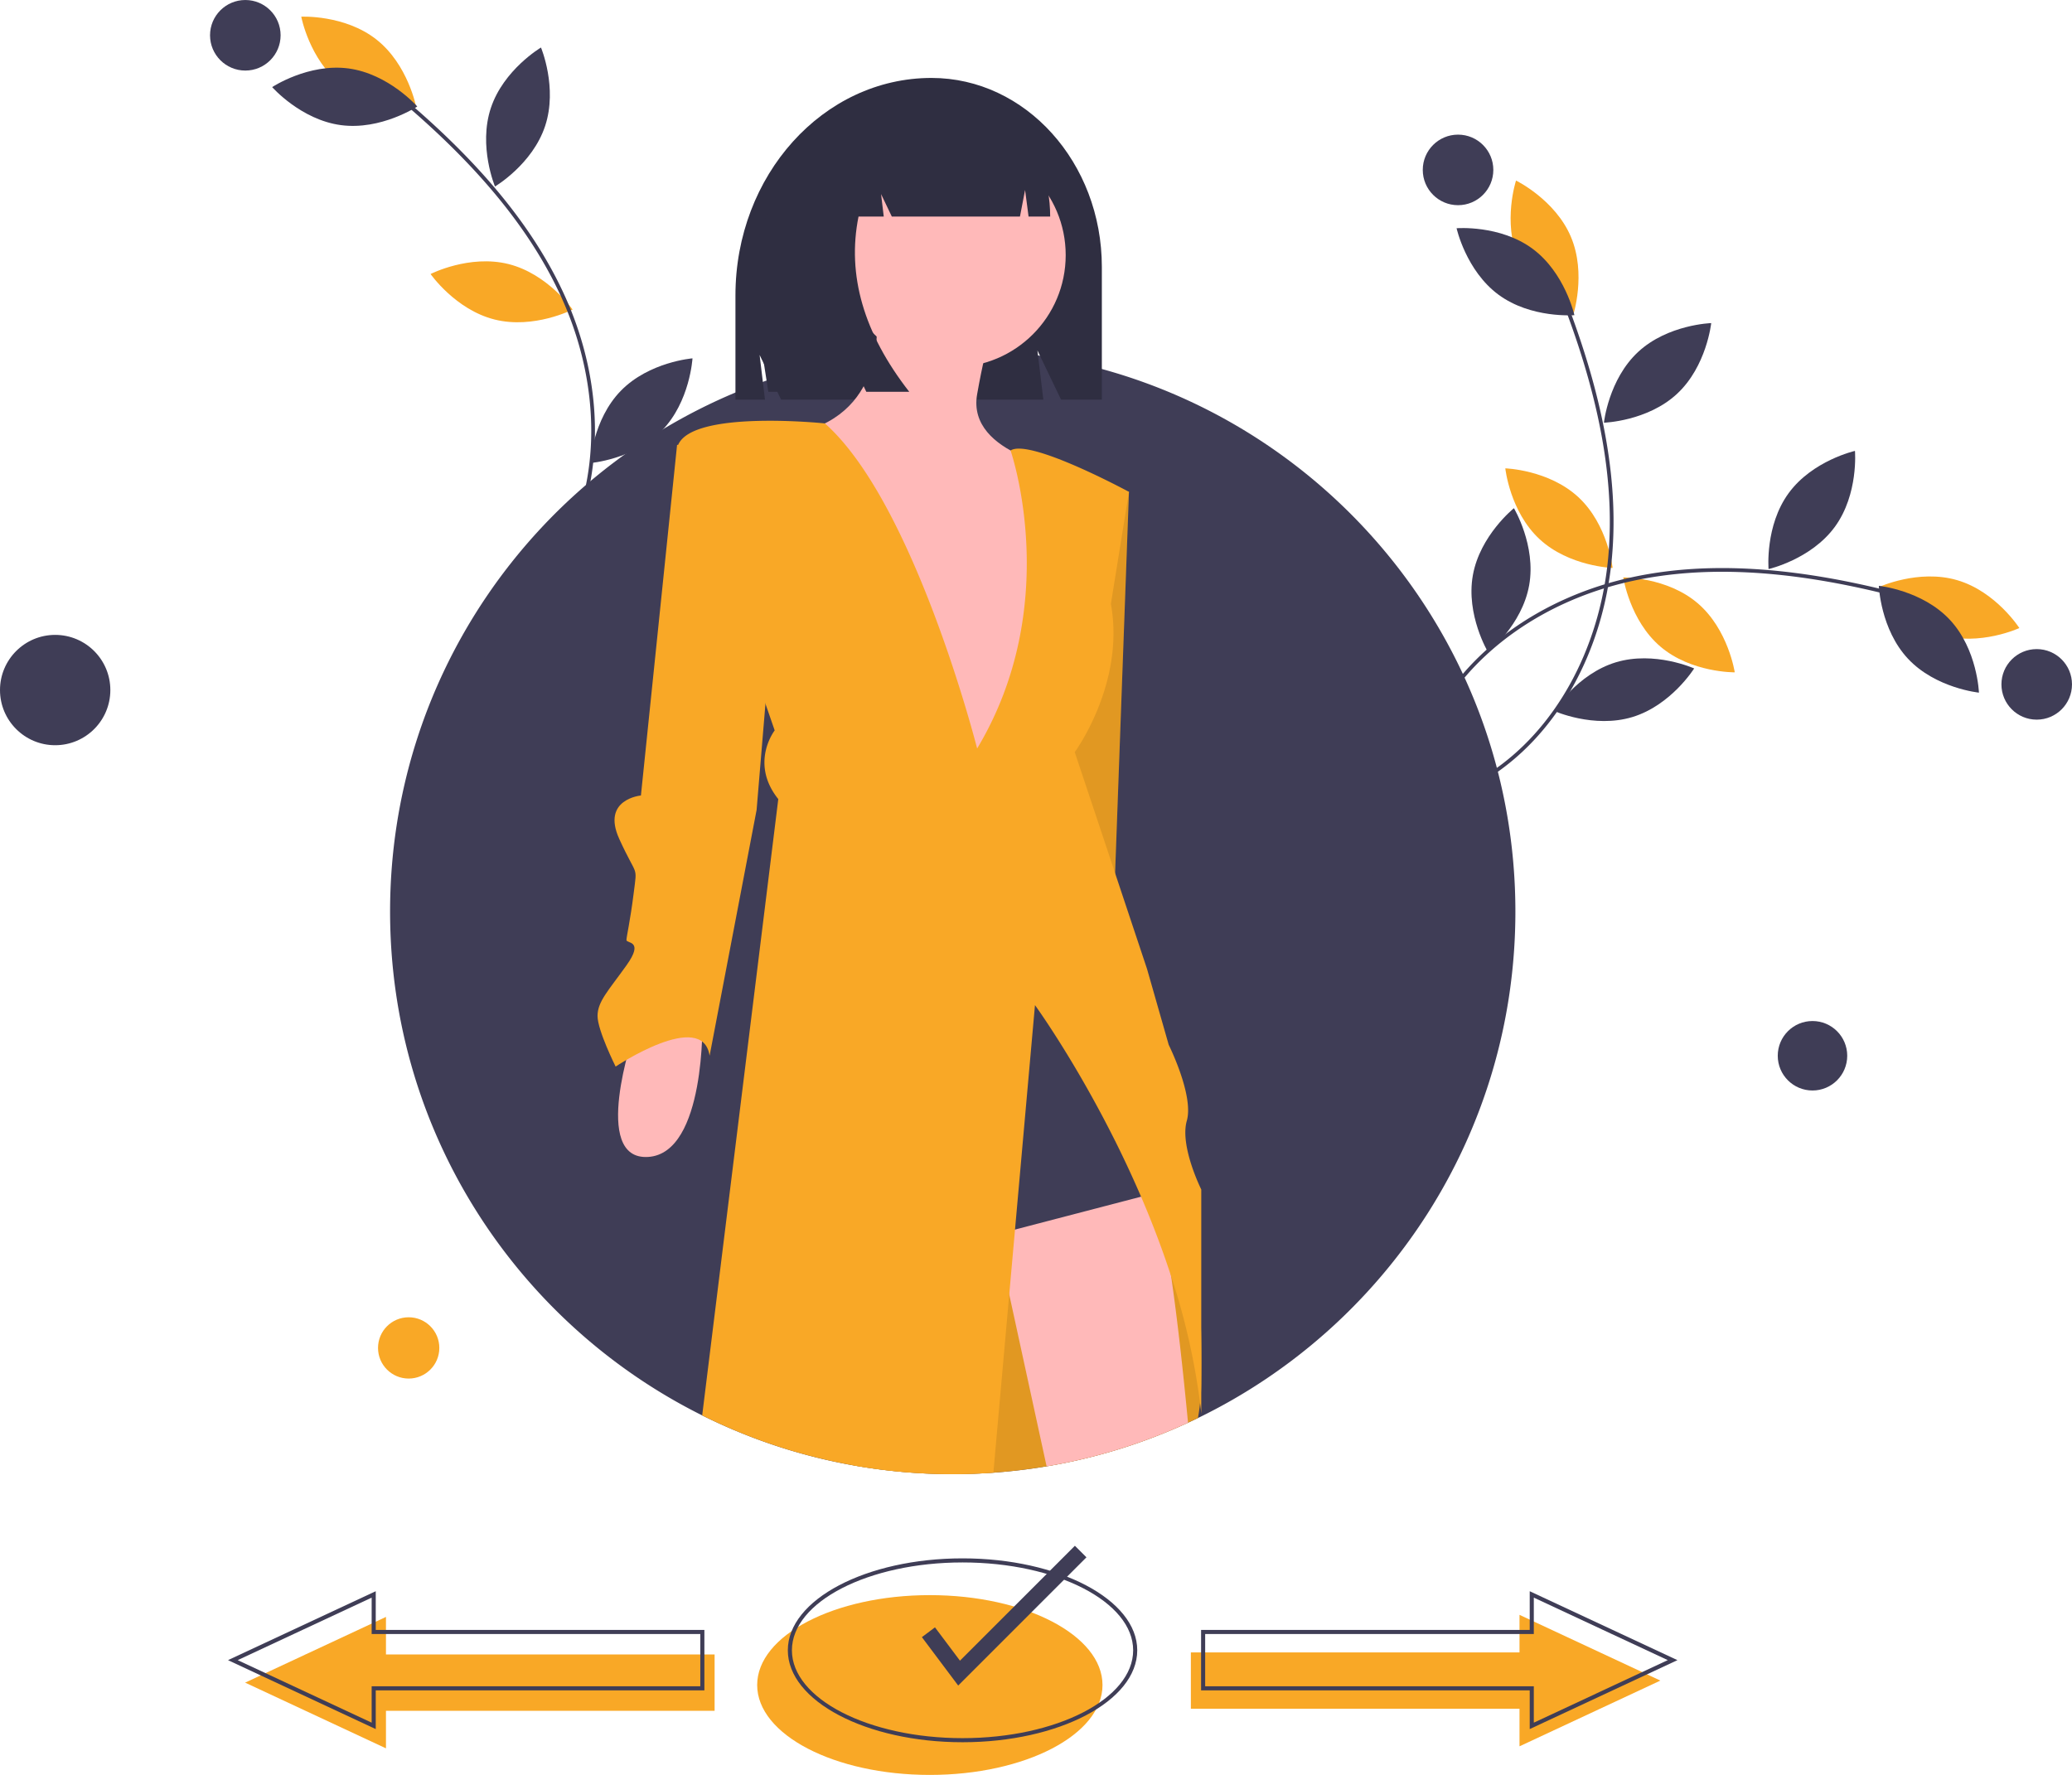 <svg id="bdf3ee30-f2f1-428a-85af-81eb00597ea3" data-name="Layer 1" xmlns="http://www.w3.org/2000/svg" width="1014" height="868.755" viewBox="0 0 1014 868.755"><title>swipe</title><path d="M834.604,461.802c0,109.06-63.404,203.306-155.361,247.899q-2.399,1.172-4.844,2.281a272.76,272.76,0,0,1-69.211,21.356q-12.827,2.154-26.045,3.108-9.855.709-19.893.709a276.459,276.459,0,0,1-48.609-4.28,273.286,273.286,0,0,1-74-24.464C346.103,663.318,283.899,569.816,283.899,461.802c0-114.376,69.738-212.467,169.019-254.06q6.611-2.781,13.404-5.207c.609-.227,1.218-.436,1.827-.654.745-.264,1.49-.518,2.236-.772a273.997,273.997,0,0,1,36.768-9.742h.009c.654-.118,1.309-.245,1.963-.363q5.916-1.091,11.932-1.927c1.409-.191,2.817-.382,4.235-.545,2.199-.282,4.407-.518,6.625-.745q13.481-1.322,27.335-1.336,8.302,0,16.485.482,5.834.354,11.596.927h.009q6.884.709,13.65,1.736c.318.045.636.1.945.145a271.572,271.572,0,0,1,30.289,6.489C748.881,228.206,834.604,334.994,834.604,461.802Z" transform="translate(-93 -15.622)" fill="#3f3d56"/><path d="M341.866,144.87c19.191,4.807,31.349,22.278,31.349,22.278s-18.958,9.677-38.149,4.87-31.349-22.278-31.349-22.278S322.674,140.063,341.866,144.87Z" transform="translate(-93 -15.622)" fill="#f9a826"/><path d="M259.904,56.95c15.538,12.247,36.796,11.185,36.796,11.185s-3.934-20.918-19.472-33.165-36.796-11.185-36.796-11.185S244.365,44.703,259.904,56.95Z" transform="translate(-93 -15.622)" fill="#f9a826"/><path d="M263.549,49.128c19.61,2.62,33.654,18.615,33.654,18.615s-17.75,11.746-37.361,9.125S226.188,58.253,226.188,58.253,243.939,46.507,263.549,49.128Z" transform="translate(-93 -15.622)" fill="#3f3d56"/><path d="M333.209,68.495c-6.216,18.783,2.031,38.405,2.031,38.405s18.323-10.83,24.539-29.613-2.031-38.405-2.031-38.405S339.425,49.712,333.209,68.495Z" transform="translate(-93 -15.622)" fill="#3f3d56"/><path d="M396.852,206.87c-13.823,14.154-15.018,35.405-15.018,35.405s21.217-1.697,35.04-15.852,15.018-35.405,15.018-35.405S410.675,192.716,396.852,206.87Z" transform="translate(-93 -15.622)" fill="#3f3d56"/><path d="M326.879,379.06l1.694-.658a47.181,47.181,0,0,1-2.307-27.361c3.08-13.333,12.445-24.18,21.501-34.67,1.681-1.947,3.356-3.888,4.987-5.838a148.431,148.431,0,0,0,17.694-25.694c18.153-34.293,18.292-79.598.375-121.193-14.214-32.997-39.375-64.751-76.918-97.076l-1.186,1.377c37.33,32.141,62.332,63.68,76.435,96.418,17.702,41.094,17.586,85.813-.312,119.624a146.667,146.667,0,0,1-17.481,25.379c-1.625,1.942-3.294,3.876-4.969,5.816-9.201,10.658-18.715,21.678-21.896,35.449A49.015,49.015,0,0,0,326.879,379.06Z" transform="translate(-93 -15.622)" fill="#3f3d56"/><circle cx="120.056" cy="17.27" r="17.266" fill="#3f3d56"/><path d="M923.753,310.824C908.689,297.998,887.406,298.254,887.406,298.254s3.139,21.052,18.203,33.878S941.955,344.703,941.955,344.703,938.816,323.651,923.753,310.824Z" transform="translate(-93 -15.622)" fill="#f9a826"/><path d="M1042.931,326.447c-18.996-5.53-30.483-23.449-30.483-23.449s19.31-8.952,38.306-3.422,30.483,23.449,30.483,23.449S1061.927,331.977,1042.931,326.447Z" transform="translate(-93 -15.622)" fill="#f9a826"/><path d="M1047.18,318.935c-13.527-14.438-34.704-16.574-34.704-16.574s.754,21.271,14.281,35.709,34.704,16.574,34.704,16.574S1060.707,333.372,1047.18,318.935Z" transform="translate(-93 -15.622)" fill="#3f3d56"/><path d="M990.942,273.493c-11.675,15.972-32.437,20.662-32.437,20.662s-1.832-21.206,9.843-37.178,32.437-20.662,32.437-20.662S1002.617,257.521,990.942,273.493Z" transform="translate(-93 -15.622)" fill="#3f3d56"/><path d="M841.343,302.097c-3.488,19.474-20.09,32.794-20.09,32.794s-10.946-18.254-7.458-37.729,20.09-32.794,20.09-32.794S844.831,282.622,841.343,302.097Z" transform="translate(-93 -15.622)" fill="#3f3d56"/><path d="M741.859,459.095l-.449-1.761a47.181,47.181,0,0,0,23.609-14.02c9.061-10.254,12.449-24.178,15.724-37.644.608-2.499,1.214-4.991,1.854-7.451a148.431,148.431,0,0,1,10.631-29.33c17.363-34.699,54.155-61.137,98.418-70.723,35.114-7.604,75.577-5.577,123.701,6.197l-.432,1.765c-47.849-11.706-88.045-13.73-122.884-6.186-43.731,9.47-80.059,35.548-97.177,69.76A146.668,146.668,0,0,0,784.355,398.676c-.636,2.451-1.24,4.933-1.846,7.424-3.328,13.681-6.769,27.827-16.129,38.418A49.015,49.015,0,0,1,741.859,459.095Z" transform="translate(-93 -15.622)" fill="#3f3d56"/><circle cx="996.731" cy="334.974" r="17.266" fill="#3f3d56"/><path d="M865.445,258.978c14.499,13.461,16.733,34.628,16.733,34.628s-21.275-.657-35.774-14.117-16.733-34.628-16.733-34.628S850.946,245.517,865.445,258.978Z" transform="translate(-93 -15.622)" fill="#f9a826"/><path d="M835.998,142.443c7.713,18.219,26.852,27.533,26.852,27.533s6.634-20.225-1.079-38.444-26.852-27.533-26.852-27.533S828.285,124.224,835.998,142.443Z" transform="translate(-93 -15.622)" fill="#f9a826"/><path d="M842.961,137.345c15.92,11.746,20.517,32.529,20.517,32.529s-21.214,1.738-37.134-10.009-20.517-32.529-20.517-32.529S827.041,125.599,842.961,137.345Z" transform="translate(-93 -15.622)" fill="#3f3d56"/><path d="M894.666,187.885c-14.498,13.462-16.729,34.63-16.729,34.63s21.275-.659,35.772-14.122S930.438,173.763,930.438,173.763,909.164,174.423,894.666,187.885Z" transform="translate(-93 -15.622)" fill="#3f3d56"/><path d="M883.747,339.802c-18.933,5.741-30.221,23.786-30.221,23.786s19.409,8.737,38.342,2.997,30.221-23.786,30.221-23.786S902.68,334.061,883.747,339.802Z" transform="translate(-93 -15.622)" fill="#3f3d56"/><path d="M739.455,456.958l1.802.24a47.181,47.181,0,0,1,11.164-25.086c9.124-10.198,22.557-15.19,35.548-20.017,2.411-.896,4.815-1.789,7.183-2.712a148.432,148.432,0,0,0,27.886-13.987c32.432-21.3,54.387-60.93,58.732-106.011,3.447-35.762-3.297-75.711-20.615-122.128l-1.703.635c17.22,46.153,23.928,85.836,20.509,121.318-4.292,44.538-25.945,83.666-57.921,104.666a146.668,146.668,0,0,1-27.547,13.813c-2.36.919-4.754,1.808-7.157,2.701-13.198,4.905-26.845,9.976-36.269,20.509A49.015,49.015,0,0,0,739.455,456.958Z" transform="translate(-93 -15.622)" fill="#3f3d56"/><circle cx="713.543" cy="83.164" r="17.266" fill="#3f3d56"/><path d="M548.854,53.771h0c46.045,0,83.372,41.425,83.372,92.525v64.923H612.259L600.699,187.164l2.89,24.054H475.247L464.738,189.351l2.627,21.868H452.915V160.242C452.915,101.44,495.868,53.771,548.854,53.771Z" transform="translate(-93 -15.622)" fill="#2f2e41"/><path d="M403.119,521.747s-21.23,61.921,7.077,60.152,26.538-67.228,26.538-67.228Z" transform="translate(-93 -15.622)" fill="#ffb9b9"/><path d="M443.81,233.373H424.349L406.657,404.982s-19.461,1.769-10.615,21.23,8.846,12.384,7.077,26.537-3.538,21.23-3.538,22.999,8.846,0,0,12.384-14.153,17.692-14.153,24.768,8.846,24.768,8.846,24.768,42.46-28.307,45.998-5.308l22.999-120.303,7.077-84.92Z" transform="translate(-93 -15.622)" fill="#f9a826"/><polygon points="538.342 240.75 552.495 240.75 545.418 435.358 510.035 361.053 538.342 240.75" fill="#f9a826"/><polygon points="538.342 240.75 552.495 240.75 545.418 435.358 510.035 361.053 538.342 240.75" opacity="0.1"/><path d="M680.879,692.934q-.082,4.757-.591,9.424-.259,2.495-.645,4.962c-.127.8-.254,1.59-.4,2.381q-2.399,1.172-4.844,2.281a272.76,272.76,0,0,1-69.211,21.356q-12.827,2.154-26.045,3.108-9.855.709-19.893.709a276.459,276.459,0,0,1-48.609-4.28L496.884,590.745l60.014-9.233,36.523-5.625,42.893-6.598,16.167-2.49,5.398-.827s21.41,19.874,23.001,106.197Q681.057,681.97,680.879,692.934Z" transform="translate(-93 -15.622)" fill="#f9a826"/><path d="M680.879,692.934q-.082,4.757-.591,9.424-.259,2.495-.645,4.962c-.127.8-.254,1.59-.4,2.381q-2.399,1.172-4.844,2.281a272.76,272.76,0,0,1-69.211,21.356q-12.827,2.154-26.045,3.108-9.855.709-19.893.709a276.459,276.459,0,0,1-48.609-4.28L496.884,590.745l60.014-9.233,36.523-5.625,42.893-6.598,16.167-2.49,5.398-.827s21.41,19.874,23.001,106.197Q681.057,681.97,680.879,692.934Z" transform="translate(-93 -15.622)" opacity="0.1"/><path d="M674.4,711.982a272.76,272.76,0,0,1-69.211,21.356l-18.284-84.123L580.517,619.852l-4.017-18.493s6.17-2.226,15.094-4.871c15.703-4.653,39.94-10.578,54.116-7.906,3.653.682,6.634,1.936,8.633,3.935,1.209,1.209,2.408,3.662,3.58,7.143,2.881,8.497,5.652,23.119,8.197,40.612C669.275,661.837,672.092,687.772,674.4,711.982Z" transform="translate(-93 -15.622)" fill="#ffb9b9"/><circle cx="466.69" cy="124.869" r="54.844" fill="#ffb9b9"/><path d="M521.653,169.683s7.077,44.229-33.614,56.613,86.689,191.07,86.689,191.07,56.613-157.456,42.46-171.609c0,0-51.306-7.077-45.998-37.153s8.846-33.614,8.846-33.614Z" transform="translate(-93 -15.622)" fill="#ffb9b9"/><polygon points="449.883 614.044 571.956 582.199 506.497 419.435 449.883 614.044" fill="#3f3d56"/><path d="M680.879,597.824V707.51c-.182-1.718-.373-3.435-.591-5.153a334.175,334.175,0,0,0-14.168-62.086c-4.407-13.586-9.433-26.645-14.704-38.913q-2.822-6.543-5.707-12.777c-3.117-6.743-6.27-13.195-9.397-19.293-19.057-37.277-36.814-61.695-36.814-61.695l-6.08,68.293-1.827,20.601-1.863,20.956-2.826,31.77-7.761,87.231q-9.855.709-19.893.709a276.459,276.459,0,0,1-48.609-4.28,273.286,273.286,0,0,1-74-24.464l37.241-301.661c-14.149-17.693-1.763-33.615-1.763-33.615l-4.516-13.05L424.347,235.14a8.232,8.232,0,0,1,.527-1.763c7.288-17.248,71.81-10.514,71.81-10.514,44.029,39.031,74.509,159.123,74.509,159.123,42.093-70.165,16.803-144.574,16.367-145.846l-.009-.009v-.009c9.287-6.098,57.942,20.247,57.942,20.247l-8.842,54.843c7.079,38.922-17.693,72.537-17.693,72.537l19.756,59.26,15.631,46.892L664.958,527.05s12.386,24.773,8.842,37.159C670.265,576.595,680.879,597.824,680.879,597.824Z" transform="translate(-93 -15.622)" fill="#f9a826"/><path d="M513.657,75.426c8.371-10.779,20.717-17.606,34.5-17.606h1.637c31.559,0,57.143,28.558,57.143,63.785v0H596.362L594.655,108.607l-2.504,12.999h-62.718L524.178,110.609l1.314,10.997H513.153q-8.636,42.89,24.818,85.78H516.953l-10.509-21.995,2.627,21.995H469.005l-7.882-50.589C461.123,118.912,483.136,86.785,513.657,75.426Z" transform="translate(-93 -15.622)" fill="#2f2e41"/><polygon points="812.547 822.579 743.62 790.413 743.62 808.794 582.789 808.794 582.789 836.365 743.62 836.365 743.62 854.745 812.547 822.579" fill="#f9a826"/><path d="M841.62,861.938V842.987H680.789V813.416H841.62V794.465l72.292,33.736ZM682.789,840.987H843.62v17.811l65.563-30.597-65.563-30.596V815.416H682.789Z" transform="translate(-93 -15.622)" fill="#3f3d56"/><polygon points="119.956 823.579 188.884 791.413 188.884 809.794 349.715 809.794 349.715 837.365 188.884 837.365 188.884 855.745 119.956 823.579" fill="#f9a826"/><path d="M276.884,861.938l-72.292-33.737,72.292-33.736V813.416H437.715V842.987h-160.831Zm-67.563-33.737,65.563,30.597V840.987H435.715V815.416h-160.831V797.605Z" transform="translate(-93 -15.622)" fill="#3f3d56"/><ellipse cx="455.047" cy="824.755" rx="84.5" ry="44" fill="#f9a826"/><polygon points="468.925 825.012 451.157 801.322 457.558 796.521 469.79 812.832 526.029 756.594 531.686 762.25 468.925 825.012" fill="#3f3d56"/><path d="M564.047,868.378c-47.145,0-85.5-20.187-85.5-45,0-24.813,38.355-45,85.5-45s85.5,20.187,85.5,45C649.547,848.191,611.192,868.378,564.047,868.378Zm0-88c-46.042,0-83.5,19.29-83.5,43,0,23.71,37.458,43,83.5,43s83.5-19.29,83.5-43C647.547,799.667,610.089,780.378,564.047,780.378Z" transform="translate(-93 -15.622)" fill="#3f3d56"/><circle cx="200" cy="659.755" r="15" fill="#f9a826"/><circle cx="27" cy="337.755" r="27" fill="#3f3d56"/><circle cx="887" cy="516.755" r="17" fill="#3f3d56"/></svg>